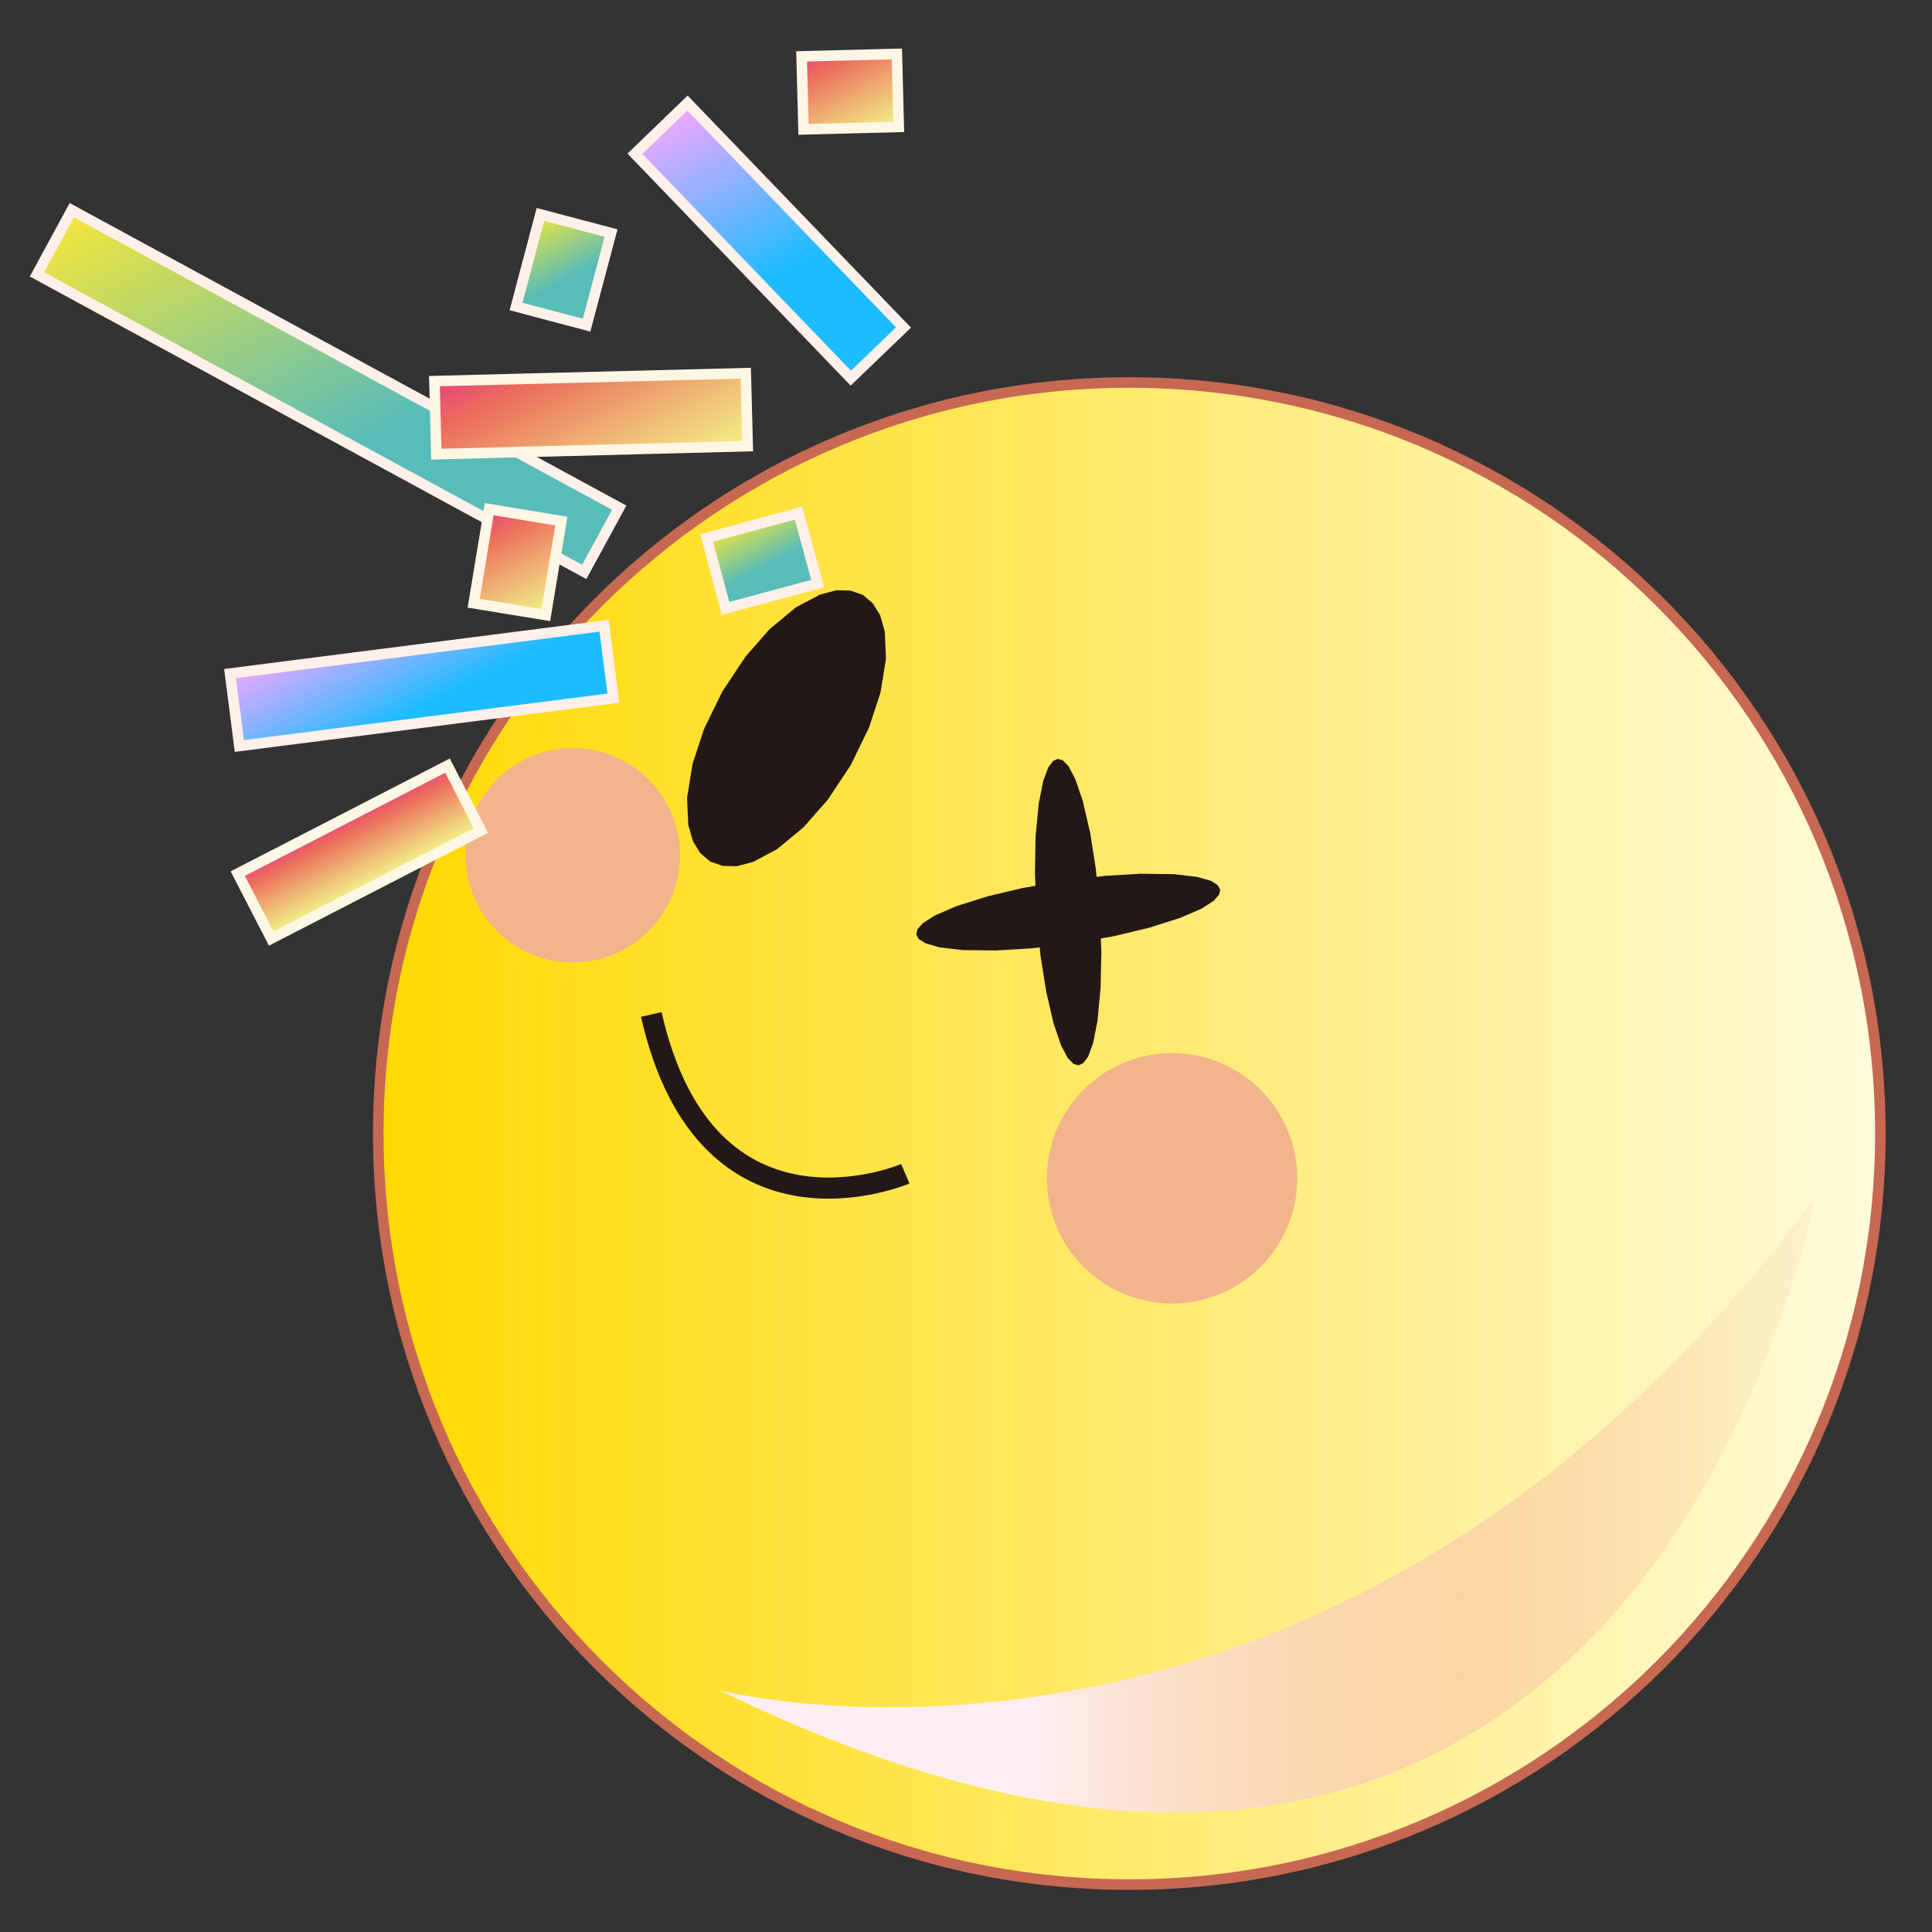 <?xml version="1.0" standalone="no"?><!DOCTYPE svg PUBLIC "-//W3C//DTD SVG 1.1//EN" "http://www.w3.org/Graphics/SVG/1.1/DTD/svg11.dtd"><svg height="183" node-id="1" sillyvg="true" template-height="183" template-width="183" version="1.1" viewBox="0 0 183 183" width="183" xmlns="http://www.w3.org/2000/svg" xmlns:xlink="http://www.w3.org/1999/xlink"><rect x="0" y="0" width="183" height="183" fill="#333333" stroke="none"/><defs node-id="66"><linearGradient gradientUnits="userSpaceOnUse" id="SVGID_1_" node-id="6" spreadMethod="pad" x1="35.82" x2="178.122" y1="107.372" y2="107.372"><stop offset="0" stop-color="#ffd900"></stop><stop offset="1" stop-color="#fffbda"></stop></linearGradient><linearGradient gradientUnits="userSpaceOnUse" id="SVGID_2_" node-id="16" spreadMethod="pad" x1="68.139" x2="171.852" y1="142.593" y2="142.593"><stop offset="0.291" stop-color="#fdeff1"></stop><stop offset="0.93" stop-color="#f19281" stop-opacity="0.1"></stop></linearGradient><linearGradient gradientTransform="matrix(-0.458 -0.889 0.889 -0.458 -4271.278 -2090.26)" gradientUnits="userSpaceOnUse" id="SVGID_3_" node-id="21" spreadMethod="pad" x1="-3887.277" x2="-3834.598" y1="2851.104" y2="2851.104"><stop offset="0.384" stop-color="#58bcb8"></stop><stop offset="1" stop-color="#f6e739"></stop></linearGradient><linearGradient gradientTransform="matrix(-0.458 -0.889 0.889 -0.458 -4271.278 -2090.26)" gradientUnits="userSpaceOnUse" id="SVGID_4_" node-id="25" spreadMethod="pad" x1="-3883.776" x2="-3864.715" y1="2872.272" y2="2872.272"><stop offset="0" stop-color="#f1ef87"></stop><stop offset="0.379" stop-color="#efaf72"></stop><stop offset="0.746" stop-color="#ec6d5c"></stop><stop offset="0.999" stop-color="#e6407e"></stop></linearGradient><linearGradient gradientTransform="matrix(-0.458 -0.889 0.889 -0.458 -4271.278 -2090.26)" gradientUnits="userSpaceOnUse" id="SVGID_5_" node-id="31" spreadMethod="pad" x1="-3882.521" x2="-3852.273" y1="2894.776" y2="2894.776"><stop offset="0.384" stop-color="#1dbcff"></stop><stop offset="1" stop-color="#f6a7ff"></stop></linearGradient><linearGradient gradientTransform="matrix(-0.458 -0.889 0.889 -0.458 -4271.278 -2090.26)" gradientUnits="userSpaceOnUse" id="SVGID_6_" node-id="35" spreadMethod="pad" x1="-3899.174" x2="-3880.481" y1="2846.204" y2="2846.204"><stop offset="0.384" stop-color="#1dbcff"></stop><stop offset="1" stop-color="#f6a7ff"></stop></linearGradient><linearGradient gradientTransform="matrix(-0.458 -0.889 0.889 -0.458 -4271.278 -2090.26)" gradientUnits="userSpaceOnUse" id="SVGID_7_" node-id="39" spreadMethod="pad" x1="-3904.578" x2="-3897.661" y1="2833.745" y2="2833.745"><stop offset="0" stop-color="#f1ef87"></stop><stop offset="0.379" stop-color="#efaf72"></stop><stop offset="0.746" stop-color="#ec6d5c"></stop><stop offset="0.999" stop-color="#e6407e"></stop></linearGradient><linearGradient gradientTransform="matrix(-0.458 -0.889 0.889 -0.458 -4271.278 -2090.26)" gradientUnits="userSpaceOnUse" id="SVGID_8_" node-id="45" spreadMethod="pad" x1="-3866.604" x2="-3855.271" y1="2876.191" y2="2876.191"><stop offset="0.384" stop-color="#58bcb8"></stop><stop offset="1" stop-color="#f6e739"></stop></linearGradient><linearGradient gradientTransform="matrix(-0.458 -0.889 0.889 -0.458 -4271.278 -2090.26)" gradientUnits="userSpaceOnUse" id="SVGID_9_" node-id="49" spreadMethod="pad" x1="-3863.444" x2="-3853.29" y1="2908.059" y2="2908.059"><stop offset="0" stop-color="#f1ef87"></stop><stop offset="0.379" stop-color="#efaf72"></stop><stop offset="0.746" stop-color="#ec6d5c"></stop><stop offset="0.999" stop-color="#e6407e"></stop></linearGradient><linearGradient gradientTransform="matrix(-0.458 -0.889 0.889 -0.458 -4271.278 -2090.26)" gradientUnits="userSpaceOnUse" id="SVGID_10_" node-id="55" spreadMethod="pad" x1="-3889.25" x2="-3877.881" y1="2859.639" y2="2859.639"><stop offset="0" stop-color="#f1ef87"></stop><stop offset="0.379" stop-color="#efaf72"></stop><stop offset="0.746" stop-color="#ec6d5c"></stop><stop offset="0.999" stop-color="#e6407e"></stop></linearGradient><linearGradient gradientTransform="matrix(-0.458 -0.889 0.889 -0.458 -4271.278 -2090.26)" gradientUnits="userSpaceOnUse" id="SVGID_11_" node-id="61" spreadMethod="pad" x1="-3898.384" x2="-3889.724" y1="2880.296" y2="2880.296"><stop offset="0.384" stop-color="#58bcb8"></stop><stop offset="1" stop-color="#f6e739"></stop></linearGradient></defs><g node-id="202"><g node-id="204"><path d="M 178.11 107.37 C 178.11 146.66 146.26 178.51 106.97 178.51 C 67.68 178.51 35.83 146.66 35.83 107.37 C 35.83 68.08 67.68 36.23 106.97 36.23 C 146.26 36.23 178.11 68.08 178.11 107.37 Z" fill="url(#SVGID_1_)" fill-rule="nonzero" group-id="1,3" node-id="155" stroke="#c76852" stroke-linecap="butt" stroke-width="1" target-height="142.28" target-width="142.28" target-x="35.83" target-y="36.23"></path><g node-id="205"><path d="M 104.17 86.19 L 104.32 90.16 L 104.25 93.54 L 103.96 96.68 L 103.53 98.83 L 103.06 100.10 L 102.60 100.70 L 102.16 100.91 L 101.69 100.77 L 101.15 100.23 L 100.51 99.03 L 99.80 96.96 L 99.09 93.89 L 98.56 90.55 L 98.18 86.60 L 98.03 82.63 L 98.09 79.24 L 98.39 76.11 L 98.82 73.96 L 99.29 72.69 L 99.75 72.08 L 100.19 71.88 L 100.66 72.02 L 101.20 72.56 L 101.84 73.76 L 102.55 75.83 L 103.26 78.89 L 103.79 82.24 L 104.17 86.19 Z" fill="#231815" fill-rule="nonzero" group-id="1,3,4" node-id="159" stroke="none" target-height="29.03" target-width="6.29" target-x="98.03" target-y="71.88"></path></g><g node-id="206"><path d="M 115.58 84.27 L 115.47 84.75 L 114.97 85.32 L 113.83 86.06 L 111.82 86.93 L 108.83 87.88 L 105.53 88.67 L 101.62 89.36 L 97.68 89.83 L 94.30 90.03 L 91.15 89.99 L 88.97 89.73 L 87.67 89.35 L 87.03 88.95 L 86.79 88.52 L 86.89 88.04 L 87.39 87.46 L 88.53 86.73 L 90.54 85.85 L 93.54 84.90 L 96.83 84.12 L 100.74 83.43 L 104.69 82.96 L 108.07 82.76 L 111.21 82.80 L 113.39 83.06 L 114.70 83.43 L 115.34 83.84 L 115.58 84.27 Z" fill="#231815" fill-rule="nonzero" group-id="1,3,5" node-id="164" stroke="none" target-height="7.27" target-width="28.79" target-x="86.79" target-y="82.76"></path></g><g node-id="207"><path d="M 81.73 56.35 L 82.67 57.15 L 83.37 58.28 L 83.81 59.83 L 83.92 62.39 L 83.40 65.61 L 82.32 68.90 L 80.59 72.46 L 78.40 75.76 L 76.11 78.36 L 73.60 80.44 L 71.34 81.64 L 69.78 82.05 L 68.45 82.02 L 67.28 81.61 L 66.33 80.81 L 65.64 79.68 L 65.19 78.13 L 65.08 75.57 L 65.60 72.35 L 66.68 69.06 L 68.42 65.50 L 70.61 62.20 L 72.89 59.60 L 75.40 57.52 L 77.67 56.32 L 79.23 55.91 L 80.56 55.94 L 81.73 56.35 Z" fill="#231815" fill-rule="nonzero" group-id="1,3,6" node-id="169" stroke="none" target-height="26.14" target-width="18.84" target-x="65.08" target-y="55.91"></path></g><path d="M 85.75 111.18 C 85.75 111.18 66.94 119.24 61.69 96.09" fill="none" group-id="1,3" node-id="172" stroke="#231815" stroke-linecap="butt" stroke-width="2" target-height="23.15" target-width="24.06" target-x="61.69" target-y="96.09"></path></g><path d="M 122.88 111.61 C 122.88 118.16 117.57 123.47 111.02 123.47 C 104.47 123.47 99.16 118.16 99.16 111.61 C 99.16 105.06 104.47 99.75 111.02 99.75 C 117.57 99.75 122.88 105.06 122.88 111.61 Z" fill="#f2b48a" fill-rule="nonzero" group-id="1" node-id="175" stroke="none" target-height="23.72" target-width="23.72" target-x="99.16" target-y="99.75"></path><path d="M 64.41 81.01 C 64.41 86.62 59.86 91.17 54.25 91.17 C 48.64 91.17 44.09 86.62 44.09 81.01 C 44.09 75.40 48.64 70.85 54.25 70.85 C 59.86 70.85 64.41 75.40 64.41 81.01 Z" fill="#f2b48a" fill-rule="nonzero" group-id="1" node-id="177" stroke="none" target-height="20.32" target-width="20.32" target-x="44.09" target-y="70.85"></path><path d="M 171.85 113.50 C 171.85 113.50 155.81 202.85 68.14 160.11 C 68.14 160.10 126.14 175.08 171.85 113.50 Z" fill="url(#SVGID_2_)" fill-rule="nonzero" group-id="1" node-id="179" stroke="none" target-height="89.35" target-width="103.71" target-x="68.14" target-y="113.5"></path></g><g node-id="203"><path d="M 58.65 48.09 L 55.34 54.17 L 3.50 25.99 L 6.80 19.91 Z" fill="url(#SVGID_3_)" fill-rule="nonzero" group-id="2" node-id="184" stroke="#fff0e9" stroke-linecap="butt" stroke-width="1" target-height="34.26" target-width="55.15" target-x="3.5" target-y="19.91"></path><path d="M 70.64 35.35 L 70.82 42.26 L 41.33 43.02 L 41.15 36.10 Z" fill="url(#SVGID_4_)" fill-rule="nonzero" group-id="2" node-id="186" stroke="#fff7e6" stroke-linecap="butt" stroke-width="1" target-height="7.67" target-width="29.67" target-x="41.15" target-y="35.35"></path><path d="M 60.14 14.56 L 65.12 9.76 L 85.58 31.02 L 80.59 35.82 Z" fill="url(#SVGID_5_)" fill-rule="nonzero" group-id="2" node-id="188" stroke="#fff0e9" stroke-linecap="butt" stroke-width="1" target-height="26.06" target-width="25.44" target-x="60.14" target-y="9.76"></path><path d="M 22.67 70.66 L 21.79 63.80 L 57.22 59.27 L 58.10 66.13 Z" fill="url(#SVGID_6_)" fill-rule="nonzero" group-id="2" node-id="190" stroke="#fff0e9" stroke-linecap="butt" stroke-width="1" target-height="11.39" target-width="36.31" target-x="21.79" target-y="59.27"></path><path d="M 25.69 88.90 L 22.52 82.75 L 42.39 72.52 L 45.55 78.67 Z" fill="url(#SVGID_7_)" fill-rule="nonzero" group-id="2" node-id="192" stroke="#fff7e6" stroke-linecap="butt" stroke-width="1" target-height="16.38" target-width="23.03" target-x="22.52" target-y="72.52"></path><path d="M 51.19 20.31 L 57.88 22.08 L 55.56 30.80 L 48.88 29.03 Z" fill="url(#SVGID_8_)" fill-rule="nonzero" group-id="2" node-id="194" stroke="#fff0e9" stroke-linecap="butt" stroke-width="1" target-height="10.49" target-width="9" target-x="48.88" target-y="20.31"></path><path d="M 84.95 5.11 L 85.13 12.02 L 76.11 12.25 L 75.93 5.34 Z" fill="url(#SVGID_9_)" fill-rule="nonzero" group-id="2" node-id="196" stroke="#fff7e6" stroke-linecap="butt" stroke-width="1" target-height="7.14" target-width="9.2" target-x="75.93" target-y="5.11"></path><path d="M 46.34 48.23 L 53.17 49.36 L 51.70 58.26 L 44.87 57.14 Z" fill="url(#SVGID_10_)" fill-rule="nonzero" group-id="2" node-id="198" stroke="#fff7e6" stroke-linecap="butt" stroke-width="1" target-height="10.03" target-width="8.3" target-x="44.87" target-y="48.23"></path><path d="M 75.64 48.60 L 77.45 55.28 L 68.73 57.63 L 66.93 50.96 Z" fill="url(#SVGID_11_)" fill-rule="nonzero" group-id="2" node-id="200" stroke="#fff0e9" stroke-linecap="butt" stroke-width="1" target-height="9.03" target-width="10.52" target-x="66.93" target-y="48.6"></path></g></svg>